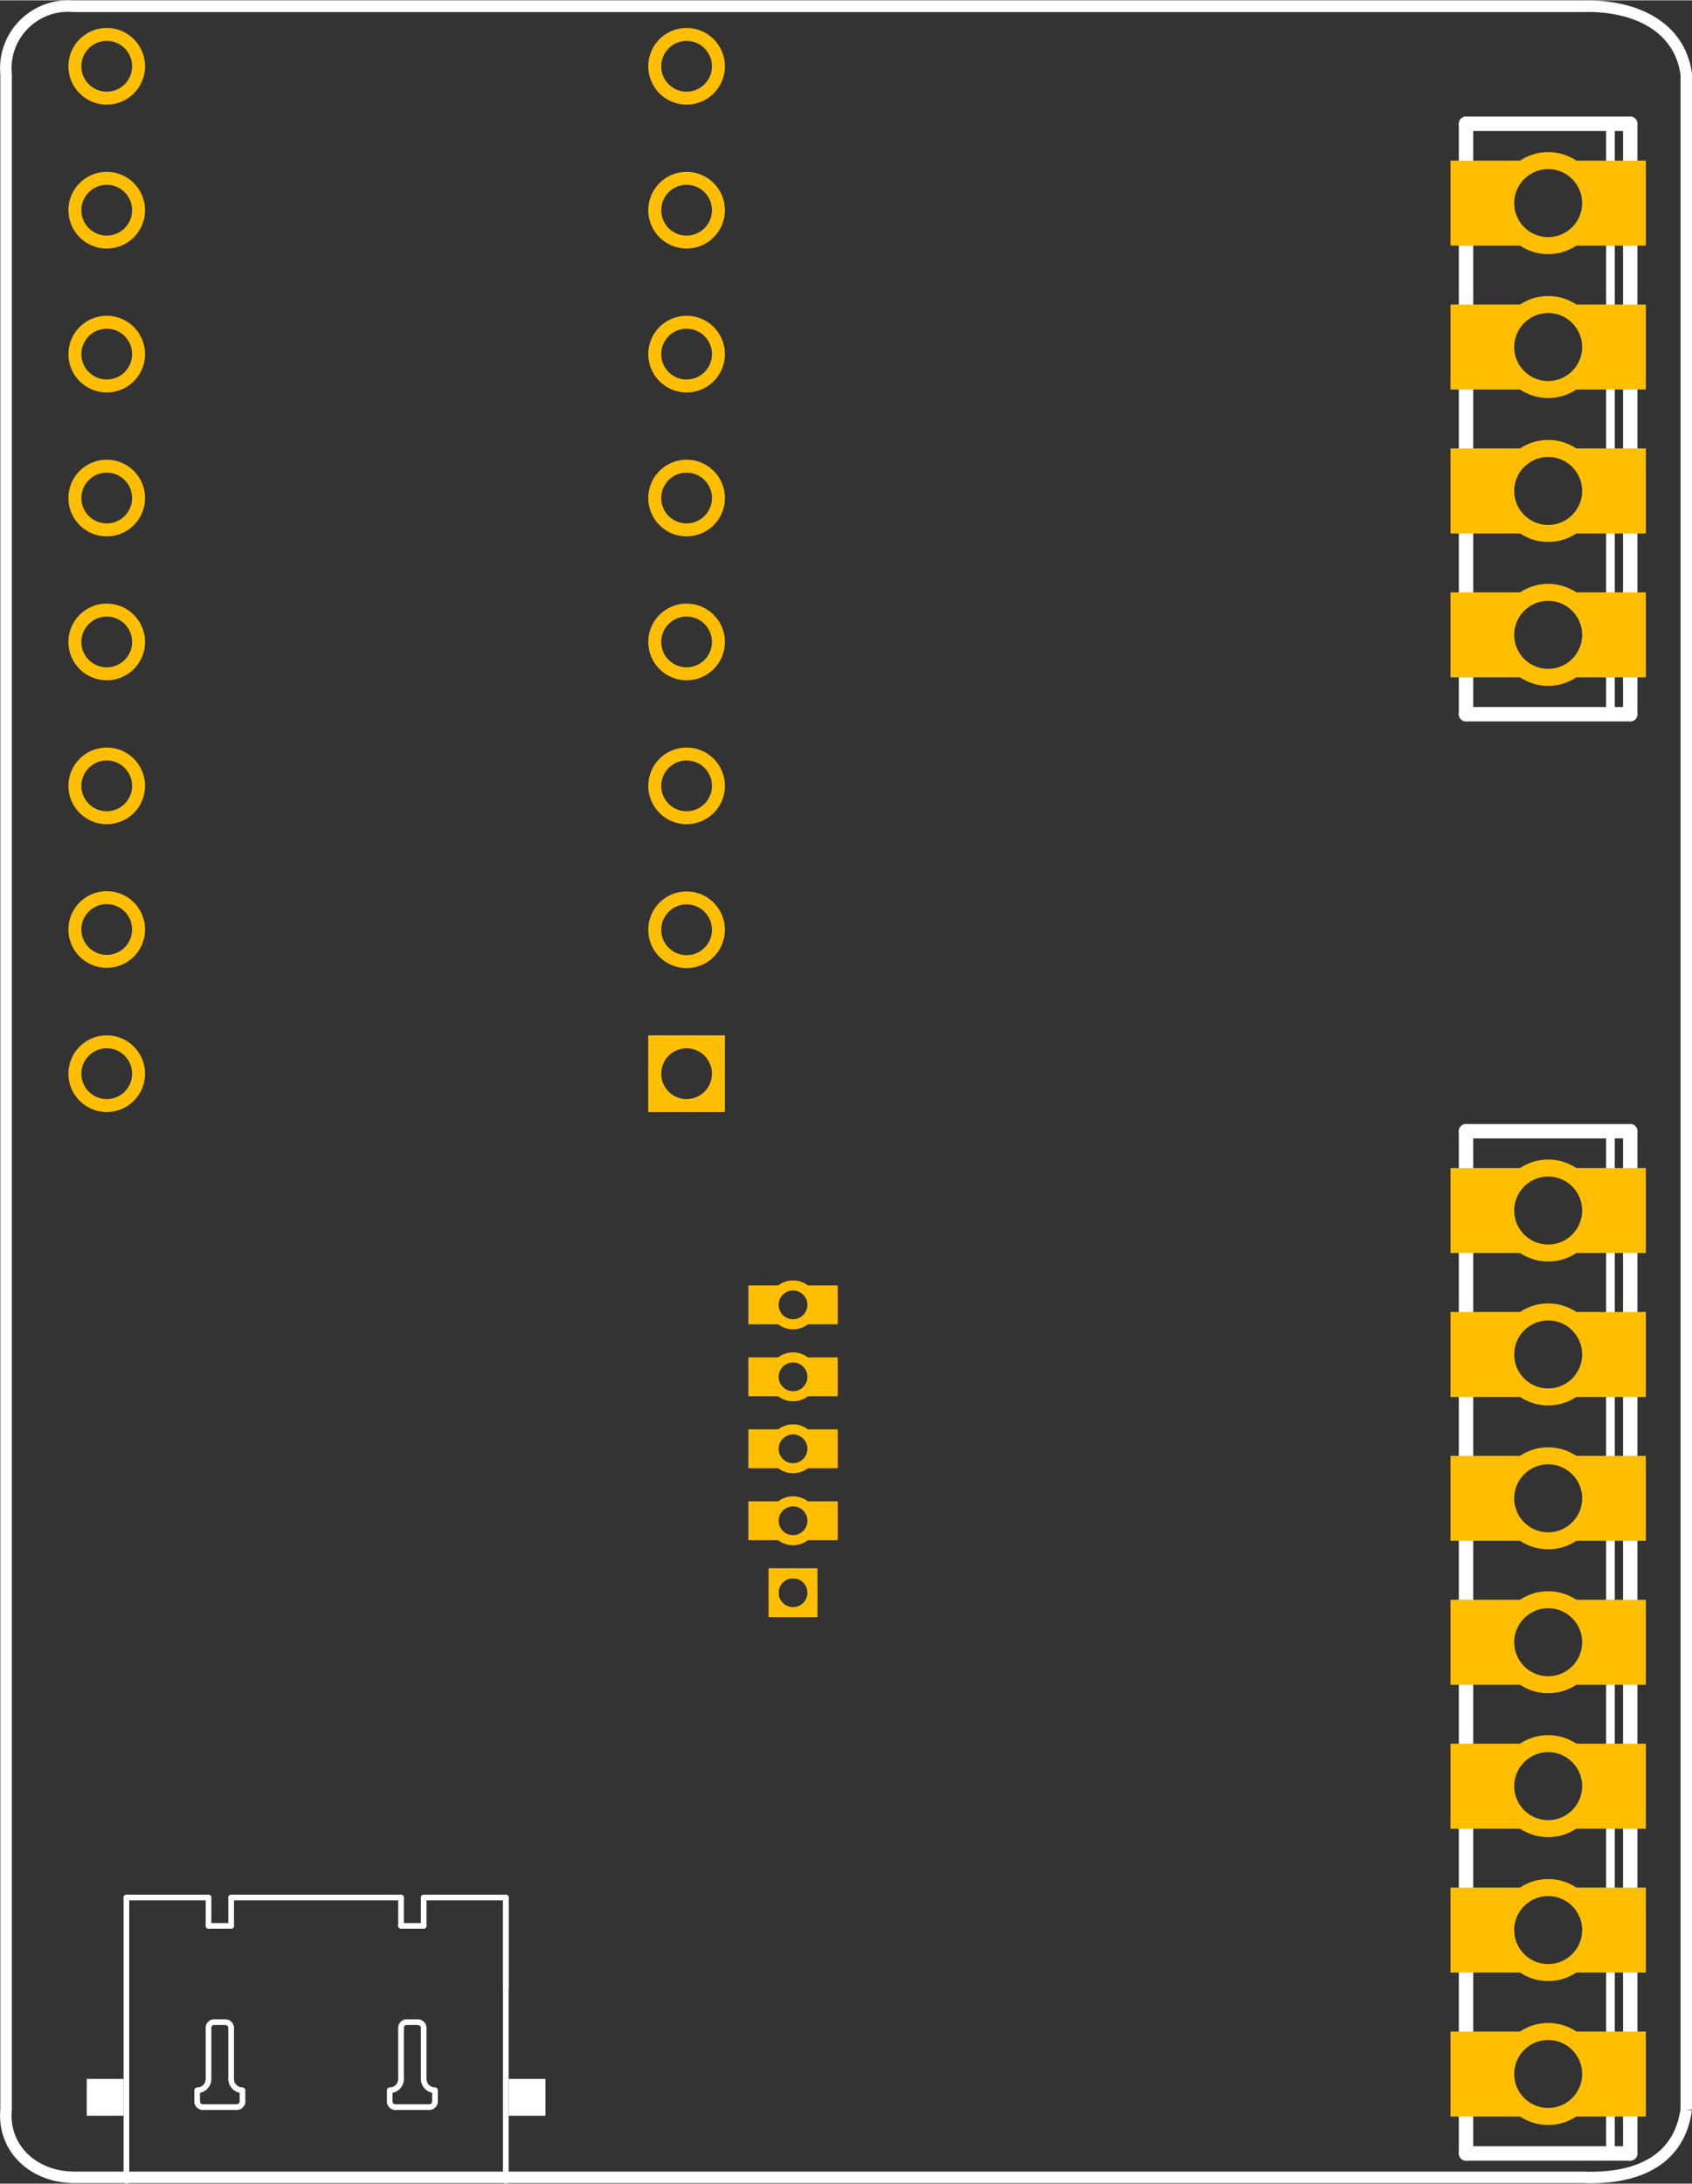 <?xml version="1.0" encoding="UTF-8"?>
<!-- Created with Fritzing (http://www.fritzing.org/) -->
<svg id="svg323" width="1.176in" height="1.517in" version="1.2" viewBox="0 0 1176.4 1517.1" xmlns="http://www.w3.org/2000/svg">
 <rect x="0" y="0" width="1176.4" height="1517.1" fill="#333333" stroke="none"/>
 <desc id="desc2972">
  <referenceFile>H-Bridge_Kit_2Go_pcb.svg</referenceFile>
 </desc>
 <desc id="desc2">Fritzing footprint generated by brd2svg</desc>
 <g id="silkscreen">
  <path id="path4" d="m1172.4 1465.7c-4.8 34.131-32.329 48.52-71.75 47.014h-1049.5c-27.89-0.226-49.384-20.132-46.923-47.014v-1414.5c-2.465-26.884 20.034-49.43 46.923-47.02h1049.5c34.341-1.069 66.954 12.887 71.75 47.02v1414.5" fill="none" stroke="#fff" stroke-width="8"/>
  <g transform="matrix(13.889 0 0 13.889 .188 -1.112)">
   <g id="g12">
    <g id="g10">
     <g id="g34">
      <title id="title28">element:IC2</title>
      <g id="g32">
       <title id="title30">package:BS_INFINEON_P-DSO-12-2</title>
      </g>
     </g>
    </g>
   </g>
   <g id="g20">
    <g id="g18">
     <g id="g80">
      <title id="title74">element:U$2</title>
      <g id="g78">
       <title id="title76">package:INFINEON_LOGO_INFINEON_LOGO_5_SILK</title>
      </g>
     </g>
    </g>
   </g>
   <g id="g33">
    <g id="g31">
     <g id="g98">
      <title id="title82">element:X3</title>
      <g id="g96">
       <title id="title84">package:7POL254</title>
       <line id="line86" x1="73.374" x2="73.374" y1="56.659" y2="107.8" stroke="#fff" stroke-linecap="round" stroke-width=".72"/>
       <line id="line88" x1="73.374" x2="81.595" y1="107.8" y2="107.8" stroke="#fff" stroke-linecap="round" stroke-width=".72"/>
       <line id="line90" x1="81.595" x2="81.595" y1="107.8" y2="56.659" stroke="#fff" stroke-linecap="round" stroke-width=".72"/>
       <line id="line92" x1="81.595" x2="73.374" y1="56.659" y2="56.659" stroke="#fff" stroke-linecap="round" stroke-width=".72"/>
       <line id="line94" x1="80.603" x2="80.603" y1="56.97" y2="107.48" stroke="#fff" stroke-linecap="round" stroke-width=".432"/>
      </g>
     </g>
    </g>
   </g>
   <g id="g46">
    <g id="g44">
     <g id="g116">
      <title id="title100">element:X5</title>
      <g id="g114">
       <title id="title102">package:4POL254</title>
       <line id="line104" x1="73.374" x2="73.374" y1="6.258" y2="35.796" stroke="#fff" stroke-linecap="round" stroke-width=".72"/>
       <line id="line106" x1="73.374" x2="81.595" y1="35.796" y2="35.796" stroke="#fff" stroke-linecap="round" stroke-width=".72"/>
       <line id="line108" x1="81.595" x2="81.595" y1="35.796" y2="6.258" stroke="#fff" stroke-linecap="round" stroke-width=".72"/>
       <line id="line110" x1="81.595" x2="73.374" y1="6.258" y2="6.258" stroke="#fff" stroke-linecap="round" stroke-width=".72"/>
       <line id="line112" x1="80.603" x2="80.603" y1="6.57" y2="35.484" stroke="#fff" stroke-linecap="round" stroke-width=".432"/>
      </g>
     </g>
    </g>
   </g>
   <g id="g92">
    <g id="g90">
     <g id="g246">
      <title id="title118">element:X101</title>
      <g id="g244">
       <title id="title120">package:ZX62-AB-5PA_MICRO-USB</title>
       <line id="line136" x1="11.558" x2="20.062" y1="94.997" y2="94.997" stroke="#fff" stroke-linecap="round" stroke-width=".283"/>
       <line id="line138" x1="20.062" x2="20.062" y1="94.997" y2="96.414" stroke="#fff" stroke-linecap="round" stroke-width=".283"/>
       <line id="line140" x1="20.062" x2="21.196" y1="96.414" y2="96.414" stroke="#fff" stroke-linecap="round" stroke-width=".283"/>
       <line id="line142" x1="21.196" x2="21.196" y1="96.414" y2="94.997" stroke="#fff" stroke-linecap="round" stroke-width=".283"/>
       <line id="line144" x1="21.196" x2="25.306" y1="94.997" y2="94.997" stroke="#fff" stroke-linecap="round" stroke-width=".283"/>
       <line id="line146" x1="25.306" x2="25.306" y1="94.997" y2="99.533" stroke="#fff" stroke-linecap="round" stroke-width=".283"/>
       <line id="line148" x1="11.558" x2="11.558" y1="94.997" y2="96.414" stroke="#fff" stroke-linecap="round" stroke-width=".283"/>
       <line id="line150" x1="11.558" x2="10.424" y1="96.414" y2="96.414" stroke="#fff" stroke-linecap="round" stroke-width=".283"/>
       <line id="line152" x1="10.424" x2="10.424" y1="96.414" y2="94.997" stroke="#fff" stroke-linecap="round" stroke-width=".283"/>
       <line id="line154" x1="10.424" x2="6.314" y1="94.997" y2="94.997" stroke="#fff" stroke-linecap="round" stroke-width=".283"/>
       <line id="line156" x1="6.314" x2="6.314" y1="94.997" y2="109.17" stroke="#fff" stroke-linecap="round" stroke-width=".283"/>
       <line id="line158" x1="25.306" x2="25.306" y1="94.997" y2="109.17" stroke="#fff" stroke-linecap="round" stroke-width=".283"/>
       <line id="line192" x1="19.779" x2="21.48" y1="105.48" y2="105.48" stroke="#fff" stroke-linecap="round" stroke-width=".283"/>
       <path id="path194" d="m21.48 105.48a0.283 0.283 0 0 0 0.283-0.283" fill="none" stroke="#fff" stroke-width=".283"/>
       <line id="line196" x1="21.763" x2="21.763" y1="105.2" y2="104.64" stroke="#fff" stroke-linecap="round" stroke-width=".283"/>
       <path id="path198" d="m21.196 104.07a0.567 0.567 0 0 0 0.567 0.567" fill="none" stroke="#fff" stroke-width=".283"/>
       <line id="line200" x1="21.196" x2="21.196" y1="104.07" y2="101.52" stroke="#fff" stroke-linecap="round" stroke-width=".283"/>
       <path id="path202" d="m21.196 101.52a0.283 0.283 0 0 0-0.283-0.284" fill="none" stroke="#fff" stroke-width=".283"/>
       <path id="path204" d="m19.495 105.2a0.283 0.283 0 0 0 0.283 0.283" fill="none" stroke="#fff" stroke-width=".283"/>
       <line id="line206" x1="19.495" x2="19.495" y1="105.2" y2="104.64" stroke="#fff" stroke-linecap="round" stroke-width=".283"/>
       <path id="path208" d="m19.495 104.64a0.567 0.567 0 0 0 0.567-0.567" fill="none" stroke="#fff" stroke-width=".283"/>
       <line id="line210" x1="20.062" x2="20.062" y1="104.07" y2="101.52" stroke="#fff" stroke-linecap="round" stroke-width=".283"/>
       <line id="line212" x1="20.913" x2="20.346" y1="101.23" y2="101.23" stroke="#fff" stroke-linecap="round" stroke-width=".283"/>
       <path id="path214" d="m20.346 101.23a0.283 0.283 0 0 0-0.283 0.284" fill="none" stroke="#fff" stroke-width=".283"/>
       <line id="line216" x1="10.141" x2="11.842" y1="105.48" y2="105.48" stroke="#fff" stroke-linecap="round" stroke-width=".283"/>
       <path id="path218" d="m11.842 105.48a0.283 0.283 0 0 0 0.283-0.283" fill="none" stroke="#fff" stroke-width=".283"/>
       <line id="line220" x1="12.125" x2="12.125" y1="105.2" y2="104.64" stroke="#fff" stroke-linecap="round" stroke-width=".283"/>
       <path id="path222" d="m11.558 104.07a0.567 0.567 0 0 0 0.567 0.567" fill="none" stroke="#fff" stroke-width=".283"/>
       <line id="line224" x1="11.558" x2="11.558" y1="104.07" y2="101.52" stroke="#fff" stroke-linecap="round" stroke-width=".283"/>
       <path id="path226" d="m11.558 101.52a0.283 0.283 0 0 0-0.283-0.284" fill="none" stroke="#fff" stroke-width=".283"/>
       <path id="path228" d="m9.857 105.2a0.283 0.283 0 0 0 0.283 0.283" fill="none" stroke="#fff" stroke-width=".283"/>
       <line id="line230" x1="9.857" x2="9.857" y1="105.2" y2="104.64" stroke="#fff" stroke-linecap="round" stroke-width=".283"/>
       <path id="path232" d="m9.857 104.64a0.567 0.567 0 0 0 0.567-0.567" fill="none" stroke="#fff" stroke-width=".283"/>
       <line id="line234" x1="10.424" x2="10.424" y1="104.07" y2="101.52" stroke="#fff" stroke-linecap="round" stroke-width=".283"/>
       <line id="line236" x1="11.275" x2="10.708" y1="101.23" y2="101.23" stroke="#fff" stroke-linecap="round" stroke-width=".283"/>
       <path id="path238" d="m10.708 101.23a0.283 0.283 0 0 0-0.283 0.284" fill="none" stroke="#fff" stroke-width=".283"/>
       <rect id="rect240" x="4.33" y="104.07" width="1.843" height="1.843" fill="#fff" stroke-width="0"/>
       <rect id="rect242" x="25.448" y="104.07" width="1.843" height="1.843" fill="#fff" stroke-width="0"/>
      </g>
     </g>
    </g>
   </g>
  </g>
 </g>
 <g id="copper0">
  <g id="g144">
   <circle id="connector1pad" cx="74.204" cy="145.85" r="22.146" fill="none" stroke="#FFBF00" stroke-width="9" connectorname="P0.7/SI"/>
   <circle id="connector27pin" cx="551.37" cy="906.49" r="13.5" fill="none" stroke="#FFBF00" stroke-width="7" connectorname="GND"/>
   <path id="path257" d="m520.32 892.99h62.1v27h-62.1v-27m17.55 13.5a13.5 13.5 0 1 0 27 0 13.5 13.5 0 1 0-27 0z" fill="#FFBF00" stroke-width="0"/>
   <circle id="connector8pad" cx="477.36" cy="45.851" r="22.146" fill="none" stroke="#FFBF00" stroke-width="9" connectorname="P0.5"/>
   <circle id="connector26pin" cx="1076.4" cy="1440.9" r="29.528" fill="none" stroke="#FFBF00" stroke-width="11.811" connectorname="V5V"/>
   <path id="path261" d="m1008.5 1411.4h135.83v59.055h-135.83v-59.055m38.381 29.528a29.528 29.528 0 1 0 59.055 0 29.528 29.528 0 1 0-59.055 0z" fill="#FFBF00" stroke-width="0"/>
   <circle id="connector31pin" cx="551.37" cy="1106.5" r="13.5" fill="none" stroke="#FFBF00" stroke-width="7" connectorname="+3V3"/>
   <rect id="rect16535" x="537.87" y="1093" width="27" height="27" fill="none" stroke="#FFBF00" stroke-width="7"/>
   <circle id="connector12pad" cx="477.36" cy="445.85" r="22.146" fill="none" stroke="#FFBF00" stroke-width="9" connectorname="P2.11/DIS"/>
   <circle id="connector5pad" cx="74.204" cy="545.85" r="22.146" fill="none" stroke="#FFBF00" stroke-width="9" connectorname="P0.15"/>
   <circle id="connector22pin" cx="1076.4" cy="1040.9" r="29.528" fill="none" stroke="#FFBF00" stroke-width="11.811" connectorname="VBAT"/>
   <path id="path269" d="m1008.5 1011.4h135.83v59.056h-135.83v-59.056m38.381 29.531a29.528 29.528 0 1 0 59.055 0 29.528 29.528 0 1 0-59.055 0z" fill="#FFBF00" stroke-width="0"/>
   <circle id="connector19pin" cx="1076.4" cy="440.93" r="29.528" fill="none" stroke="#FFBF00" stroke-width="11.811" connectorname="OUT1"/>
   <path id="path272" d="m1008.5 411.4h135.83v59.055h-135.83v-59.055m38.381 29.528a29.528 29.528 0 1 0 59.055 0 29.528 29.528 0 1 0-59.055 0z" fill="#FFBF00" stroke-width="0"/>
   <circle id="connector29pin" cx="551.37" cy="1006.5" r="13.5" fill="none" stroke="#FFBF00" stroke-width="7" connectorname="DBG_TMS"/>
   <path id="path16544" d="m520.32 992.99h62.1v27h-62.1v-27m17.55 13.497a13.5 13.5 0 1 0 27 0 13.5 13.5 0 1 0-27 0z" fill="#FFBF00" stroke-width="0"/>
   <circle id="connector14pad" cx="477.36" cy="645.85" r="22.146" fill="none" stroke="#FFBF00" stroke-width="9" connectorname="P2.9"/>
   <circle id="connector10pad" cx="477.36" cy="245.85" r="22.146" fill="none" stroke="#FFBF00" stroke-width="9" connectorname="+3V3"/>
   <circle id="connector7pad" cx="74.204" cy="745.85" r="22.146" fill="none" stroke="#FFBF00" stroke-width="9" connectorname="P2.6"/>
   <circle id="connector3pad" cx="74.204" cy="345.85" r="22.146" fill="none" stroke="#FFBF00" stroke-width="9" connectorname="P0.9/CSN"/>
   <circle id="connector20pin" cx="1076.4" cy="840.93" r="29.528" fill="none" stroke="#FFBF00" stroke-width="11.811" connectorname="VS"/>
   <path id="path282" d="m1008.5 811.41h135.83v59.055h-135.83v-59.055m38.381 29.528a29.528 29.528 0 1 0 59.055 0 29.528 29.528 0 1 0-59.055 0z" fill="#FFBF00" stroke-width="0"/>
   <circle id="connector24pin" cx="1076.4" cy="1240.9" r="29.528" fill="none" stroke="#FFBF00" stroke-width="11.811" connectorname="GND"/>
   <path id="path285" d="m1008.5 1211.4h135.83v59.055h-135.83v-59.055m38.381 29.531a29.528 29.528 0 1 0 59.055 0 29.528 29.528 0 1 0-59.055 0z" fill="#FFBF00" stroke-width="0"/>
   <circle id="connector17pin" cx="1076.4" cy="240.93" r="29.528" fill="none" stroke="#FFBF00" stroke-width="11.811" connectorname="OUT2"/>
   <path id="path288" d="m1008.5 211.4h135.83v59.055h-135.83v-59.055m38.381 29.528a29.528 29.528 0 1 0 59.055 0 29.528 29.528 0 1 0-59.055 0z" fill="#FFBF00" stroke-width="0"/>
   <circle id="connector30pin" cx="551.37" cy="1056.5" r="13.5" fill="none" stroke="#FFBF00" stroke-width="7" connectorname="DBG_TCK"/>
   <path id="path16557" d="m520.32 1043h62.1v27h-62.1v-27m17.55 13.5a13.5 13.5 0 1 0 27 0 13.5 13.5 0 1 0-27 0z" fill="#FFBF00" stroke-width="0"/>
   <circle id="connector28pin" cx="551.37" cy="956.49" r="13.5" fill="none" stroke="#FFBF00" stroke-width="7" connectorname="DBG_RESET"/>
   <path id="path16560" d="m520.32 942.99h62.1v27h-62.1v-27m17.55 13.5a13.5 13.5 0 1 0 27 0 13.5 13.5 0 1 0-27 0z" fill="#FFBF00" stroke-width="0"/>
   <circle id="connector13pad" cx="477.36" cy="545.85" r="22.146" fill="none" stroke="#FFBF00" stroke-width="9" connectorname="P2.10/PWM"/>
   <circle id="connector11pad" cx="477.36" cy="345.85" r="22.146" fill="none" stroke="#FFBF00" stroke-width="9" connectorname="GND"/>
   <circle id="connector9pad" cx="477.36" cy="145.85" r="22.146" fill="none" stroke="#FFBF00" stroke-width="9" connectorname="P0.0"/>
   <circle id="connector15pin" cx="477.36" cy="745.85" r="22.146" fill="none" stroke="#FFBF00" stroke-width="9" connectorname="P2.7/P2.8"/>
   <rect id="connector15pad" x="455.21" y="723.71" width="44.291" height="44.291" fill="none" stroke="#FFBF00" stroke-width="9"/>
   <circle id="connector4pad" cx="74.204" cy="445.85" r="22.146" fill="none" stroke="#FFBF00" stroke-width="9" connectorname="P0.14"/>
   <circle id="connector2pad" cx="74.204" cy="245.85" r="22.146" fill="none" stroke="#FFBF00" stroke-width="9" connectorname="P0.8/SCK"/>
   <circle id="connector0pad" cx="74.204" cy="45.851" r="22.146" fill="none" stroke="#FFBF00" stroke-width="9" connectorname="P0.6/SO"/>
   <circle id="connector21pin" cx="1076.4" cy="940.93" r="29.528" fill="none" stroke="#FFBF00" stroke-width="11.811" connectorname="VS"/>
   <path id="path307" d="m1008.5 911.41h135.83v59.055h-135.83v-59.055m38.381 29.528a29.528 29.528 0 1 0 59.055 0 29.528 29.528 0 1 0-59.055 0z" fill="#FFBF00" stroke-width="0"/>
   <circle id="connector23pin" cx="1076.4" cy="1140.9" r="29.528" fill="none" stroke="#FFBF00" stroke-width="11.811" connectorname="VBAT"/>
   <path id="path310" d="m1008.5 1111.4h135.83v59.056h-135.83v-59.056m38.381 29.531a29.528 29.528 0 1 0 59.055 0 29.528 29.528 0 1 0-59.055 0z" fill="#FFBF00" stroke-width="0"/>
   <circle id="connector25pin" cx="1076.4" cy="1340.9" r="29.528" fill="none" stroke="#FFBF00" stroke-width="11.811" connectorname="GND"/>
   <path id="path313" d="m1008.5 1311.4h135.83v59.055h-135.83v-59.055m38.381 29.531a29.528 29.528 0 1 0 59.055 0 29.528 29.528 0 1 0-59.055 0z" fill="#FFBF00" stroke-width="0"/>
   <circle id="connector16pin" cx="1076.4" cy="140.93" r="29.528" fill="none" stroke="#FFBF00" stroke-width="11.811" connectorname="OUT2"/>
   <path id="path316" d="m1008.5 111.4h135.83v59.055h-135.83v-59.055m38.381 29.528a29.528 29.528 0 1 0 59.055 0 29.528 29.528 0 1 0-59.055 0z" fill="#FFBF00" stroke-width="0"/>
   <circle id="connector18pin" cx="1076.4" cy="340.93" r="29.528" fill="none" stroke="#FFBF00" stroke-width="11.811" connectorname="OUT1"/>
   <path id="path319" d="m1008.5 311.4h135.83v59.055h-135.83v-59.055m38.381 29.528a29.528 29.528 0 1 0 59.055 0 29.528 29.528 0 1 0-59.055 0z" fill="#FFBF00" stroke-width="0"/>
   <circle id="connector6pad" cx="74.204" cy="645.65" r="22.146" fill="none" stroke="#ffbf00" stroke-width="9" connectorname="P0.15"/>
  </g>
 </g>
</svg>

